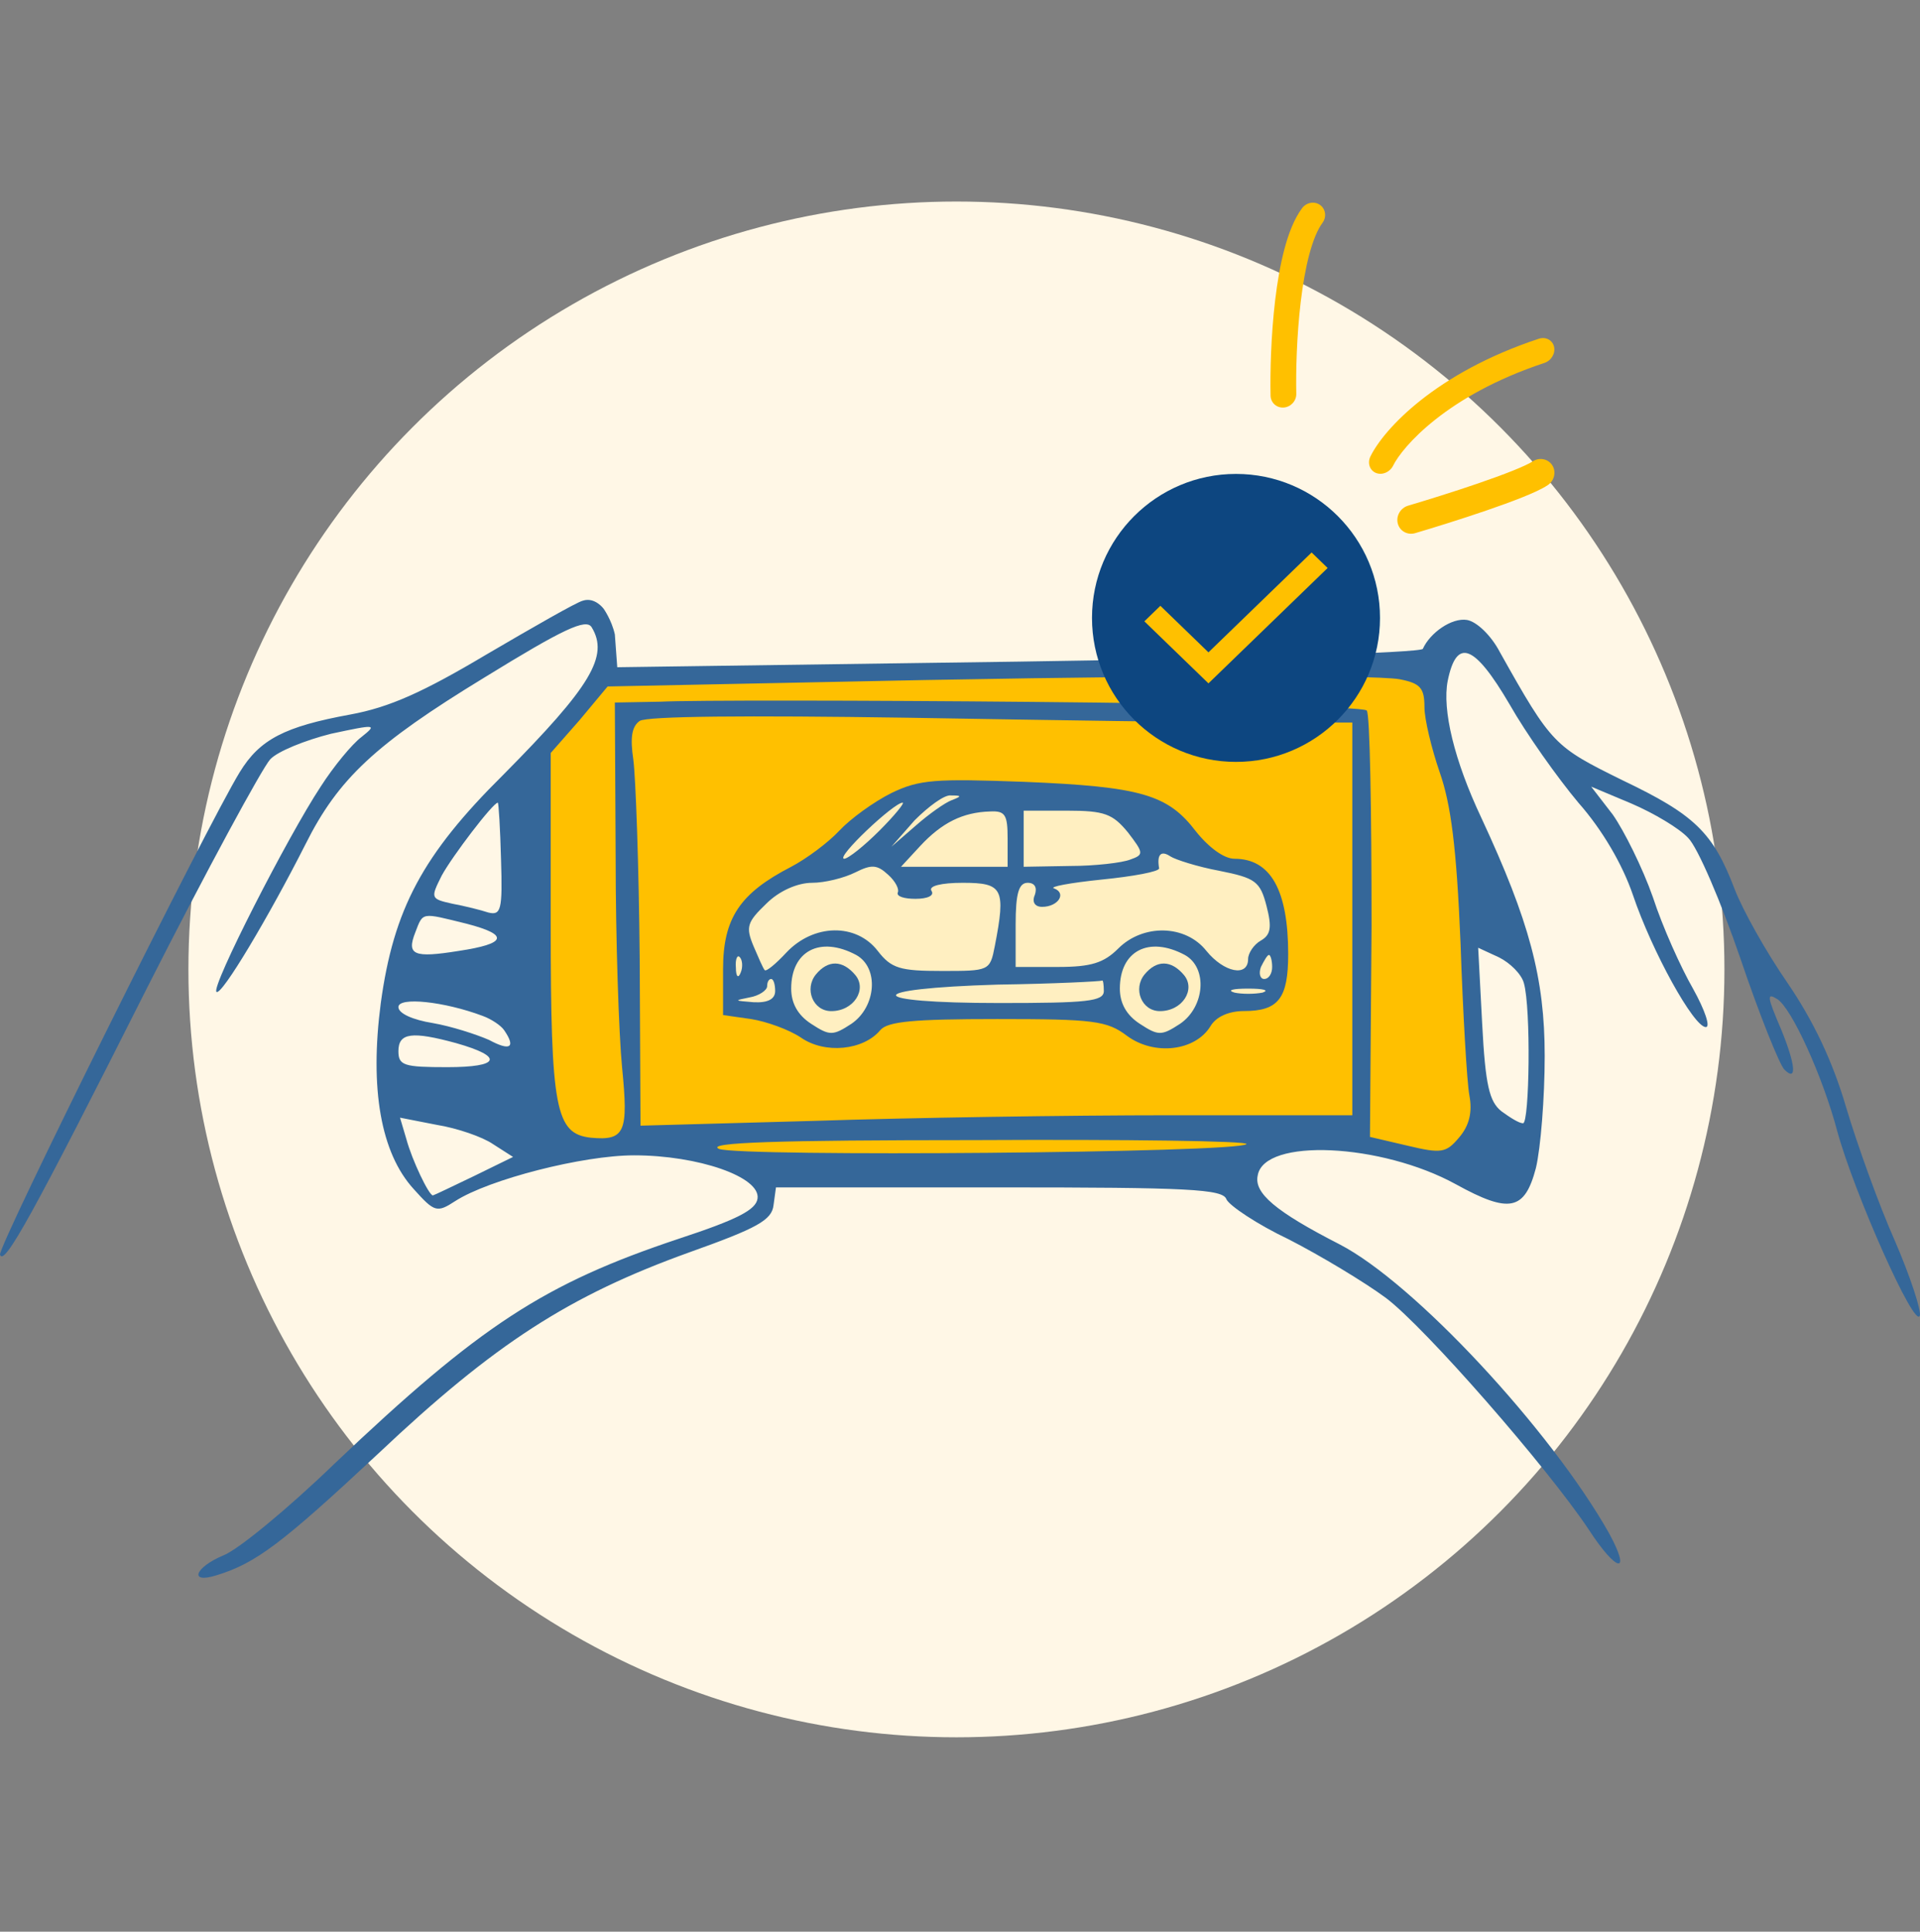 <svg width="160" height="161" viewBox="0 0 160 161" fill="none" xmlns="http://www.w3.org/2000/svg">
<rect x="0" y="0" width="160" height="161" fill="#808080" stroke="none"/>
<circle cx="79.702" cy="80.797" r="64" fill="#FFF7E6"/>
<path d="M118.371 55.883H50.903L42.887 63.899L44.557 89.283L46.561 94.961H55.245L63.261 98.301L102.005 96.631L108.685 94.961L121.043 96.631L122.713 94.961V72.917L121.043 63.899L118.371 55.883Z" fill="#FFC000"/>
<path d="M48.565 50.067C48.031 50.2 44.424 52.271 40.549 54.542C35.272 57.682 32.466 58.951 29.193 59.552C23.716 60.554 21.645 61.623 19.975 64.362C17.303 68.704 -0.199 103.907 0.002 104.575C0.336 105.577 2.74 101.235 12.293 82.264C17.236 72.511 21.845 64.028 22.513 63.293C23.114 62.625 25.452 61.69 27.59 61.155C31.331 60.354 31.464 60.354 30.128 61.422C29.327 62.024 27.79 63.894 26.722 65.564C23.983 69.706 17.57 82.264 18.038 82.665C18.439 83.066 22.446 76.319 25.452 70.374C28.191 64.896 31.264 62.024 40.349 56.479C46.962 52.405 48.832 51.536 49.3 52.271C50.77 54.676 49.233 57.214 41.952 64.562C35.205 71.242 32.8 75.784 31.732 83.6C30.796 90.748 31.732 96.092 34.47 99.098C36.207 101.035 36.408 101.102 37.944 100.1C40.75 98.296 48.565 96.292 52.84 96.292C58.184 96.292 63.395 98.096 63.127 99.899C62.994 100.834 61.458 101.636 56.581 103.239C45.359 106.98 40.015 110.454 27.857 122.01C23.983 125.751 19.841 129.158 18.639 129.625C16.234 130.627 15.7 132.03 18.038 131.295C21.311 130.293 23.448 128.69 31.531 121.142C41.217 111.99 47.43 107.982 57.45 104.375C63.061 102.371 64.33 101.703 64.463 100.434L64.664 98.964H83.301C98.999 98.964 101.938 99.098 102.205 99.966C102.473 100.5 104.744 102.037 107.416 103.306C110.021 104.642 113.695 106.846 115.499 108.182C118.772 110.654 128.925 122.277 132.399 127.488C134.737 131.095 136.006 131.295 134.069 127.755C129.193 119.138 117.837 106.913 111.624 103.707C106.28 100.968 104.477 99.432 104.811 97.962C105.345 94.823 115.098 95.29 121.31 98.697C125.786 101.168 127.055 100.901 127.99 97.361C128.391 95.691 128.725 91.483 128.725 88.009C128.725 81.529 127.456 76.787 123.448 68.169C121.177 63.36 120.175 59.151 120.642 56.747C121.377 53.139 122.847 53.674 125.786 58.684C127.189 61.155 129.794 64.829 131.531 66.9C133.535 69.171 135.205 72.044 136.073 74.582C137.676 79.325 141.15 85.604 142.152 85.604C142.553 85.604 142.085 84.201 141.083 82.398C140.081 80.661 138.545 77.254 137.743 74.782C136.875 72.311 135.338 69.238 134.403 67.902L132.599 65.564L135.939 66.967C137.81 67.769 139.947 69.038 140.682 69.839C141.484 70.641 143.421 75.183 145.024 79.859C146.627 84.602 148.297 88.744 148.698 89.144C149.767 90.213 149.633 88.744 148.431 85.805C147.229 82.999 147.229 82.732 148.097 83.266C149.299 84.001 151.905 89.746 153.107 94.288C154.51 99.432 159.586 110.854 159.987 109.652C160.121 109.251 159.186 106.379 157.916 103.44C156.58 100.434 154.777 95.424 153.842 92.284C152.706 88.41 151.103 85.07 148.965 81.93C147.162 79.325 145.225 75.851 144.557 74.115C142.753 69.372 141.217 67.902 135.205 65.03C129.527 62.224 129.326 62.09 124.984 54.342C124.249 52.939 123.047 51.803 122.245 51.67C120.976 51.469 119.173 52.739 118.571 54.075C118.505 54.409 103.274 54.876 84.904 55.143L51.438 55.611L51.237 52.874C50.97 51.672 50.302 50.735 50.302 50.735C50.302 50.735 49.567 49.733 48.565 50.067ZM116.634 56.613C118.371 56.947 118.705 57.348 118.705 58.951C118.705 59.953 119.306 62.425 119.974 64.362C120.909 67.034 121.377 70.574 121.711 78.59C121.911 84.469 122.245 90.213 122.446 91.282C122.713 92.685 122.446 93.82 121.577 94.823C120.509 96.092 120.108 96.159 117.302 95.49L114.163 94.756L114.296 77.187C114.296 67.568 114.163 59.485 113.895 59.218C113.227 58.55 59.921 58.218 55.045 58.483L51.237 58.553L51.304 71.442C51.304 78.323 51.571 86.205 51.838 88.944C52.373 94.355 52.106 95.09 49.233 94.823C46.294 94.489 45.893 92.484 45.893 77.054V62.758L48.298 60.02L50.636 57.214L67.135 56.88C94.39 56.279 114.43 56.212 116.634 56.613ZM104.877 60.22H112.693V76.586V92.952H97.529C89.113 92.952 75.82 93.153 67.87 93.42L53.375 93.82L53.308 79.859C53.241 72.177 52.974 64.763 52.774 63.293C52.506 61.489 52.64 60.554 53.308 60.087C53.909 59.686 62.192 59.619 75.619 59.819C87.376 60.02 100.535 60.22 104.877 60.22ZM41.752 71.643C41.885 75.851 41.752 76.319 40.683 76.052C40.082 75.851 38.746 75.517 37.677 75.317C35.873 74.916 35.873 74.849 36.808 72.979C37.677 71.376 41.084 66.9 41.484 66.9C41.551 66.9 41.685 69.038 41.752 71.643ZM38.879 76.987C42.486 77.922 42.219 78.657 38.211 79.258C34.47 79.859 33.869 79.592 34.604 77.722C35.272 75.985 35.072 76.052 38.879 76.987ZM126.988 81.93C127.589 84.001 127.456 93.62 126.921 93.62C126.587 93.62 125.853 93.153 125.118 92.618C124.116 91.817 123.782 90.481 123.515 85.337L123.181 78.991L124.917 79.793C125.853 80.26 126.788 81.195 126.988 81.93ZM40.215 84.669C40.95 84.936 41.752 85.471 42.019 85.871C43.021 87.341 42.486 87.608 40.75 86.673C39.681 86.205 37.61 85.537 36.074 85.27C34.404 85.003 33.201 84.469 33.201 83.934C33.201 83.066 37.009 83.466 40.215 84.669ZM38.011 86.94C42.019 88.076 41.685 88.944 37.276 88.944C33.669 88.944 33.201 88.811 33.201 87.608C33.201 86.072 34.337 85.938 38.011 86.94ZM41.084 95.357L42.754 96.426L39.48 98.029C37.677 98.897 36.14 99.632 36.074 99.632C35.74 99.632 34.337 96.693 33.869 94.956L33.335 93.153L36.408 93.754C38.078 94.021 40.215 94.756 41.084 95.357ZM103.875 95.357C103.141 96.092 61.658 96.426 59.921 95.758C58.719 95.223 64.731 95.023 81.23 95.023C93.856 94.956 104.076 95.09 103.875 95.357Z" fill="#356799"/>
<path fill-rule="evenodd" clip-rule="evenodd" d="M108.024 32.821C108.037 33.412 107.567 33.925 106.975 33.967C106.383 34.008 105.892 33.563 105.88 32.972C105.839 31.039 105.912 27.969 106.265 25.006C106.442 23.524 106.691 22.047 107.04 20.741C107.383 19.458 107.847 18.241 108.504 17.355C108.864 16.868 109.538 16.746 110.007 17.084C110.477 17.422 110.565 18.09 110.204 18.577C109.804 19.118 109.429 20.007 109.11 21.199C108.798 22.369 108.564 23.735 108.395 25.156C108.056 27.998 107.985 30.966 108.024 32.821ZM114.659 39.416C115.181 39.629 115.823 39.358 116.093 38.81C116.851 37.274 120.518 32.953 128.7 30.249C129.273 30.06 129.633 29.455 129.504 28.898C129.375 28.342 128.806 28.044 128.233 28.233C119.615 31.081 115.325 35.765 114.205 38.037C113.934 38.585 114.138 39.202 114.659 39.416ZM116.482 43.631C116.644 44.264 117.294 44.624 117.934 44.435C119.417 43.997 121.734 43.279 123.875 42.544C124.945 42.177 125.982 41.802 126.853 41.453C127.693 41.116 128.474 40.767 128.967 40.443C129.529 40.073 129.705 39.33 129.359 38.783C129.013 38.235 128.277 38.091 127.715 38.461C127.458 38.63 126.893 38.898 126.046 39.238C125.229 39.565 124.236 39.925 123.186 40.286C121.088 41.006 118.806 41.713 117.348 42.144C116.708 42.332 116.321 42.998 116.482 43.631Z" fill="#FFC000"/>
<path d="M101.671 71.582L105.011 73.586L105.345 73.92L106.681 79.932L105.679 83.272L101.337 83.94L96.661 86.946L92.653 84.608L77.289 83.94L72.613 84.942L68.605 86.946L64.931 84.608L60.923 83.94V78.93L62.927 75.256L69.273 71.248L74.617 66.238L79.627 65.57L95.659 66.906L101.671 71.582Z" fill="#FFEFC1"/>
<path d="M74.283 66.097C72.813 66.831 70.876 68.234 69.941 69.236C69.006 70.238 67.202 71.574 65.933 72.242C61.658 74.447 60.255 76.517 60.255 80.793V84.6L62.593 84.934C63.862 85.135 65.733 85.803 66.734 86.471C68.739 87.873 71.945 87.539 73.348 85.869C73.949 85.135 76.086 84.934 83.1 84.934C91.116 84.934 92.252 85.068 93.922 86.337C96.193 88.007 99.6 87.606 100.869 85.535C101.337 84.734 102.406 84.266 103.675 84.266C106.547 84.266 107.349 83.197 107.349 79.523C107.349 74.179 105.879 71.574 102.873 71.574C102.005 71.574 100.736 70.639 99.667 69.303C97.329 66.23 95.124 65.562 85.305 65.161C77.957 64.894 76.621 64.961 74.283 66.097ZM79.293 66.698C78.758 66.898 77.422 67.833 76.287 68.835L74.283 70.572L76.22 68.368C77.356 67.232 78.692 66.23 79.226 66.297C80.161 66.297 80.161 66.364 79.293 66.698ZM73.281 69.236C72.012 70.505 70.676 71.574 70.342 71.574C69.607 71.507 74.483 66.898 75.218 66.898C75.418 66.898 74.55 67.967 73.281 69.236ZM83.969 69.904V72.242H79.493H75.084L76.688 70.505C78.491 68.568 80.228 67.7 82.499 67.633C83.768 67.566 83.969 67.9 83.969 69.904ZM93.989 69.37C95.325 71.107 95.325 71.24 94.189 71.641C93.521 71.908 91.25 72.175 89.179 72.175L85.305 72.242V69.904V67.566H88.912C92.052 67.566 92.72 67.833 93.989 69.37ZM101.604 72.576C104.61 73.177 105.011 73.445 105.545 75.515C106.013 77.319 105.879 77.92 105.078 78.388C104.476 78.722 104.009 79.457 104.009 79.924C104.009 81.461 102.005 81.06 100.535 79.256C98.798 77.052 95.258 76.985 93.187 79.056C91.985 80.258 90.916 80.592 88.177 80.592H84.637V77.052C84.637 74.447 84.904 73.578 85.639 73.578C86.24 73.578 86.44 73.979 86.24 74.58C85.973 75.181 86.24 75.582 86.841 75.582C88.177 75.582 88.912 74.447 87.843 74.046C87.376 73.912 89.179 73.578 91.784 73.311C94.456 73.044 96.594 72.643 96.594 72.376C96.394 71.24 96.728 70.839 97.529 71.374C97.93 71.641 99.8 72.242 101.604 72.576ZM74.817 74.38C74.684 74.714 75.352 74.914 76.287 74.914C77.289 74.914 77.89 74.647 77.623 74.246C77.356 73.845 78.424 73.578 80.228 73.578C83.568 73.578 83.835 74.046 82.9 78.855C82.499 80.926 82.432 80.926 78.491 80.926C75.018 80.926 74.283 80.726 73.147 79.256C71.344 76.918 67.803 76.985 65.532 79.39C64.664 80.325 63.862 80.993 63.728 80.859C63.595 80.726 63.194 79.791 62.793 78.855C62.125 77.252 62.259 76.851 63.862 75.315C64.931 74.246 66.467 73.578 67.67 73.578C68.739 73.578 70.342 73.177 71.277 72.71C72.613 72.042 73.081 72.042 74.016 72.91C74.617 73.445 74.951 74.113 74.817 74.38ZM71.344 79.59C73.281 80.659 73.014 83.932 70.943 85.335C69.406 86.337 69.139 86.337 67.603 85.335C66.467 84.6 65.933 83.598 65.933 82.396C65.933 79.256 68.338 77.987 71.344 79.59ZM98.732 79.59C100.669 80.659 100.402 83.932 98.331 85.335C96.794 86.337 96.527 86.337 94.991 85.335C93.855 84.6 93.321 83.598 93.321 82.396C93.321 79.256 95.726 77.987 98.732 79.59ZM61.724 81.06C61.524 81.594 61.324 81.394 61.324 80.659C61.257 79.924 61.457 79.523 61.658 79.791C61.858 79.991 61.925 80.592 61.724 81.06ZM106.013 80.592C106.013 81.127 105.746 81.594 105.345 81.594C105.011 81.594 104.877 81.127 105.078 80.592C105.345 80.058 105.612 79.59 105.746 79.59C105.879 79.59 106.013 80.058 106.013 80.592ZM64.597 82.596C64.597 83.264 63.996 83.598 62.793 83.531C61.19 83.398 61.123 83.398 62.459 83.131C63.261 82.997 63.929 82.529 63.929 82.195C63.929 81.861 64.062 81.594 64.263 81.594C64.463 81.594 64.597 82.062 64.597 82.596ZM91.985 82.596C91.985 83.465 90.582 83.598 83.301 83.598C71.878 83.598 71.745 82.396 83.167 82.062C87.843 81.995 91.718 81.795 91.851 81.728C91.918 81.661 91.985 82.062 91.985 82.596ZM105.211 82.73C104.543 82.863 103.474 82.863 102.873 82.73C102.205 82.529 102.74 82.396 104.009 82.396C105.278 82.396 105.812 82.529 105.211 82.73Z" fill="#356799"/>
<path d="M68.004 81.201C67.002 82.403 67.737 84.273 69.273 84.273C71.144 84.273 72.279 82.47 71.277 81.267C70.208 79.998 69.006 79.998 68.004 81.201Z" fill="#356799"/>
<path d="M95.392 81.201C94.39 82.403 95.124 84.273 96.661 84.273C98.531 84.273 99.667 82.47 98.665 81.267C97.596 79.998 96.394 79.998 95.392 81.201Z" fill="#356799"/>
<circle cx="103" cy="51.5" r="12" fill="#0D4680"/>
<path d="M100.704 56.956L95.363 51.785L96.698 50.492L100.704 54.37L109.301 46.047L110.636 47.34L100.704 56.956Z" fill="#FFC000"/>
</svg>
